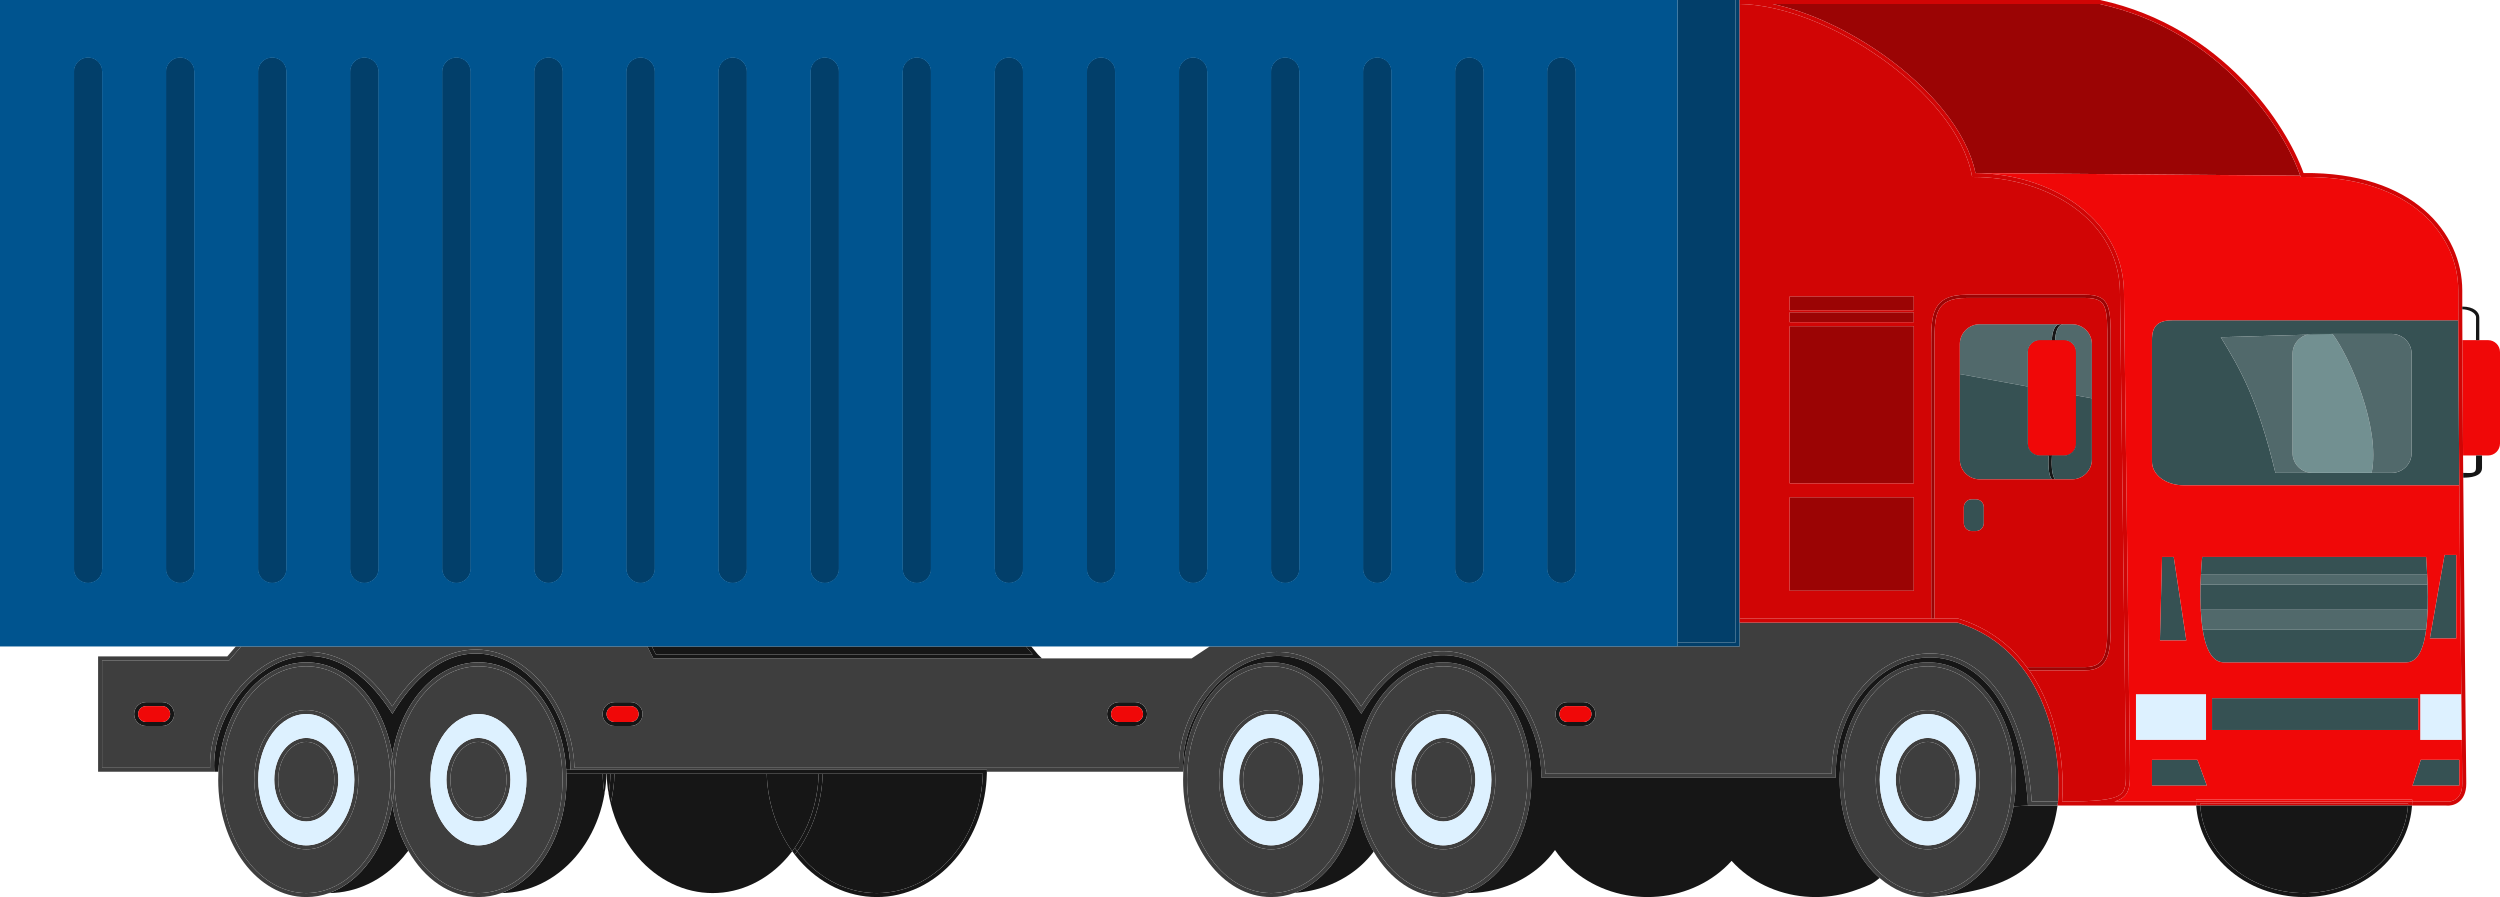 <svg width="510" height="183" viewBox="0 0 510 183" fill="none" xmlns="http://www.w3.org/2000/svg">
<path fill-rule="evenodd" clip-rule="evenodd" d="M33.078 144.047H29.811C28.909 144.047 28.178 144.773 28.178 145.67C28.178 146.566 28.909 147.293 29.811 147.293H33.078C33.981 147.293 34.712 146.566 34.712 145.67C34.712 144.773 33.981 144.047 33.078 144.047ZM29.811 143.235C28.458 143.235 27.361 144.325 27.361 145.67C27.361 147.014 28.458 148.104 29.811 148.104H33.078C34.432 148.104 35.529 147.014 35.529 145.67C35.529 144.325 34.432 143.235 33.078 143.235H29.811Z" fill="#161616"/>
<path fill-rule="evenodd" clip-rule="evenodd" d="M128.638 144.047H125.371C124.469 144.047 123.738 144.773 123.738 145.67C123.738 146.566 124.469 147.293 125.371 147.293H128.638C129.54 147.293 130.272 146.566 130.272 145.67C130.272 144.773 129.54 144.047 128.638 144.047ZM125.371 143.235C124.018 143.235 122.921 144.325 122.921 145.67C122.921 147.014 124.018 148.104 125.371 148.104H128.638C129.991 148.104 131.088 147.014 131.088 145.67C131.088 144.325 129.991 143.235 128.638 143.235H125.371Z" fill="#161616"/>
<path fill-rule="evenodd" clip-rule="evenodd" d="M231.549 144.047H228.282C227.38 144.047 226.648 144.773 226.648 145.67C226.648 146.566 227.38 147.293 228.282 147.293H231.549C232.451 147.293 233.182 146.566 233.182 145.67C233.182 144.773 232.451 144.047 231.549 144.047ZM228.282 143.235C226.929 143.235 225.832 144.325 225.832 145.67C225.832 147.014 226.929 148.104 228.282 148.104H231.549C232.902 148.104 233.999 147.014 233.999 145.67C233.999 144.325 232.902 143.235 231.549 143.235H228.282Z" fill="#161616"/>
<path fill-rule="evenodd" clip-rule="evenodd" d="M323.025 144.047H319.758C318.856 144.047 318.124 144.773 318.124 145.67C318.124 146.566 318.856 147.293 319.758 147.293H323.025C323.927 147.293 324.658 146.566 324.658 145.67C324.658 144.773 323.927 144.047 323.025 144.047ZM319.758 143.235C318.405 143.235 317.308 144.325 317.308 145.67C317.308 147.014 318.405 148.104 319.758 148.104H323.025C324.378 148.104 325.475 147.014 325.475 145.67C325.475 144.325 324.378 143.235 323.025 143.235H319.758Z" fill="#161616"/>
<path fill-rule="evenodd" clip-rule="evenodd" d="M416.134 69.386C414.781 69.386 413.684 70.476 413.684 71.82V78.858V90.486C413.684 91.83 414.781 92.92 416.134 92.92H417.934H418.6H421.035C422.388 92.92 423.485 91.83 423.485 90.486V80.659V71.82C423.485 70.476 422.388 69.386 421.035 69.386H419.265H418.585H416.134Z" fill="#161616"/>
<path fill-rule="evenodd" clip-rule="evenodd" d="M402.25 101.847C401.348 101.847 400.616 102.574 400.616 103.47V106.716C400.616 107.613 401.348 108.339 402.25 108.339H403.066C403.969 108.339 404.7 107.613 404.7 106.716V103.47C404.7 102.574 403.969 101.847 403.066 101.847H402.25Z" fill="#365153"/>
<path fill-rule="evenodd" clip-rule="evenodd" d="M69.334 168.618C71.14 166.201 72.282 162.825 72.282 159.06C72.282 155.295 71.14 151.918 69.334 149.502C67.527 147.085 65.095 145.67 62.481 145.67C59.867 145.67 57.436 147.085 55.629 149.502C53.822 151.918 52.68 155.295 52.68 159.06C52.68 162.825 53.822 166.201 55.629 168.618C57.436 171.035 59.867 172.45 62.481 172.45C65.095 172.45 67.527 171.035 69.334 168.618ZM62.481 173.262C68.345 173.262 73.099 166.903 73.099 159.06C73.099 151.216 68.345 144.858 62.481 144.858C56.617 144.858 51.864 151.216 51.864 159.06C51.864 166.903 56.617 173.262 62.481 173.262Z" fill="#3E3E3E"/>
<path fill-rule="evenodd" clip-rule="evenodd" d="M66.452 164.593C67.517 163.205 68.199 161.251 68.199 159.06C68.199 156.868 67.517 154.915 66.452 153.526C65.388 152.139 63.977 151.35 62.481 151.35C60.986 151.35 59.575 152.139 58.511 153.526C57.446 154.915 56.764 156.868 56.764 159.06C56.764 161.251 57.446 163.205 58.511 164.593C59.575 165.981 60.986 166.769 62.481 166.769C63.977 166.769 65.388 165.981 66.452 164.593ZM62.481 167.581C66.09 167.581 69.015 163.766 69.015 159.06C69.015 154.354 66.09 150.539 62.481 150.539C58.873 150.539 55.947 154.354 55.947 159.06C55.947 163.766 58.873 167.581 62.481 167.581Z" fill="#3E3E3E"/>
<path fill-rule="evenodd" clip-rule="evenodd" d="M266.171 168.618C267.977 166.201 269.119 162.825 269.119 159.06C269.119 155.295 267.977 151.918 266.171 149.502C264.364 147.085 261.932 145.67 259.318 145.67C256.704 145.67 254.273 147.085 252.466 149.502C250.659 151.918 249.517 155.295 249.517 159.06C249.517 162.825 250.659 166.201 252.466 168.618C254.273 171.035 256.704 172.45 259.318 172.45C261.932 172.45 264.364 171.035 266.171 168.618ZM259.318 173.262C265.182 173.262 269.936 166.903 269.936 159.06C269.936 151.216 265.182 144.858 259.318 144.858C253.454 144.858 248.701 151.216 248.701 159.06C248.701 166.903 253.454 173.262 259.318 173.262Z" fill="#3E3E3E"/>
<path fill-rule="evenodd" clip-rule="evenodd" d="M263.289 164.593C264.354 163.205 265.036 161.251 265.036 159.06C265.036 156.868 264.354 154.915 263.289 153.526C262.225 152.139 260.813 151.35 259.318 151.35C257.823 151.35 256.412 152.139 255.348 153.526C254.283 154.915 253.601 156.868 253.601 159.06C253.601 161.251 254.283 163.205 255.348 164.593C256.412 165.981 257.823 166.769 259.318 166.769C260.813 166.769 262.225 165.981 263.289 164.593ZM259.318 167.581C262.927 167.581 265.852 163.766 265.852 159.06C265.852 154.354 262.927 150.539 259.318 150.539C255.71 150.539 252.784 154.354 252.784 159.06C252.784 163.766 255.71 167.581 259.318 167.581Z" fill="#3E3E3E"/>
<path fill-rule="evenodd" clip-rule="evenodd" d="M306.49 175.503C309.626 171.324 311.59 165.513 311.59 159.06C311.59 152.607 309.626 146.796 306.49 142.617C303.353 138.438 299.084 135.931 294.439 135.931C289.793 135.931 285.524 138.438 282.388 142.617C279.251 146.796 277.287 152.607 277.287 159.06C277.287 165.513 279.251 171.324 282.388 175.503C285.524 179.682 289.793 182.188 294.439 182.188C299.084 182.188 303.353 179.682 306.49 175.503ZM294.439 183C296.05 183 297.612 182.717 299.098 182.187C305.608 179.865 310.661 172.793 312.035 163.929C312.279 162.357 312.407 160.728 312.407 159.06C312.407 145.838 304.362 135.12 294.439 135.12C285.828 135.12 278.632 143.189 276.878 153.961C276.611 155.604 276.47 157.31 276.47 159.06C276.47 160.81 276.611 162.515 276.878 164.158C277.455 167.703 278.622 170.955 280.234 173.723C283.521 179.367 288.661 183 294.439 183Z" fill="#3E3E3E"/>
<path fill-rule="evenodd" clip-rule="evenodd" d="M301.291 168.618C303.098 166.201 304.24 162.825 304.24 159.06C304.24 155.295 303.098 151.918 301.291 149.502C299.484 147.085 297.052 145.67 294.439 145.67C291.825 145.67 289.393 147.085 287.586 149.502C285.78 151.918 284.638 155.295 284.638 159.06C284.638 162.825 285.78 166.201 287.586 168.618C289.393 171.035 291.825 172.45 294.439 172.45C297.052 172.45 299.484 171.035 301.291 168.618ZM294.439 173.262C300.303 173.262 305.056 166.903 305.056 159.06C305.056 151.216 300.303 144.858 294.439 144.858C288.575 144.858 283.821 151.216 283.821 159.06C283.821 166.903 288.575 173.262 294.439 173.262Z" fill="#3E3E3E"/>
<path fill-rule="evenodd" clip-rule="evenodd" d="M298.409 164.593C299.474 163.205 300.156 161.251 300.156 159.06C300.156 156.868 299.474 154.915 298.409 153.526C297.345 152.139 295.934 151.35 294.439 151.35C292.943 151.35 291.532 152.139 290.468 153.526C289.403 154.915 288.721 156.868 288.721 159.06C288.721 161.251 289.403 163.205 290.468 164.593C291.532 165.981 292.943 166.769 294.439 166.769C295.934 166.769 297.345 165.981 298.409 164.593ZM294.439 167.581C298.047 167.581 300.973 163.766 300.973 159.06C300.973 154.354 298.047 150.539 294.439 150.539C290.83 150.539 287.905 154.354 287.905 159.06C287.905 163.766 290.83 167.581 294.439 167.581Z" fill="#3E3E3E"/>
<path fill-rule="evenodd" clip-rule="evenodd" d="M405.316 175.503C408.453 171.324 410.417 165.513 410.417 159.06C410.417 152.607 408.453 146.796 405.316 142.617C402.18 138.438 397.911 135.931 393.265 135.931C388.62 135.931 384.351 138.438 381.214 142.617C378.078 146.796 376.114 152.607 376.114 159.06C376.114 165.513 378.078 171.324 381.214 175.503C384.351 179.682 388.62 182.188 393.265 182.188C397.911 182.188 402.18 179.682 405.316 175.503ZM393.265 183C394.029 183 394.781 182.937 395.519 182.814C403.02 181.563 409.084 174.152 410.768 164.502C411.073 162.754 411.234 160.932 411.234 159.06C411.234 145.838 403.189 135.12 393.265 135.12C383.342 135.12 375.297 145.838 375.297 159.06C375.297 160.443 375.385 161.799 375.554 163.118C375.589 163.39 375.627 163.66 375.669 163.929C376.601 169.939 379.224 175.126 382.846 178.566C383.042 178.752 383.24 178.933 383.441 179.108C386.265 181.569 389.64 183 393.265 183Z" fill="#3E3E3E"/>
<path fill-rule="evenodd" clip-rule="evenodd" d="M400.118 168.618C401.924 166.201 403.066 162.825 403.066 159.06C403.066 155.295 401.924 151.918 400.118 149.502C398.311 147.085 395.879 145.67 393.265 145.67C390.651 145.67 388.22 147.085 386.413 149.502C384.606 151.918 383.464 155.295 383.464 159.06C383.464 162.825 384.606 166.201 386.413 168.618C388.22 171.035 390.651 172.45 393.265 172.45C395.879 172.45 398.311 171.035 400.118 168.618ZM393.265 173.262C399.129 173.262 403.883 166.903 403.883 159.06C403.883 151.216 399.129 144.858 393.265 144.858C387.401 144.858 382.648 151.216 382.648 159.06C382.648 166.903 387.401 173.262 393.265 173.262Z" fill="#3E3E3E"/>
<path fill-rule="evenodd" clip-rule="evenodd" d="M397.236 164.593C398.301 163.205 398.983 161.251 398.983 159.06C398.983 156.868 398.301 154.915 397.236 153.526C396.172 152.139 394.761 151.35 393.265 151.35C391.77 151.35 390.359 152.139 389.295 153.526C388.23 154.915 387.548 156.868 387.548 159.06C387.548 161.251 388.23 163.205 389.295 164.593C390.359 165.981 391.77 166.769 393.265 166.769C394.761 166.769 396.172 165.981 397.236 164.593ZM393.265 167.581C396.874 167.581 399.799 163.766 399.799 159.06C399.799 154.354 396.874 150.539 393.265 150.539C389.657 150.539 386.731 154.354 386.731 159.06C386.731 163.766 389.657 167.581 393.265 167.581Z" fill="#3E3E3E"/>
<path fill-rule="evenodd" clip-rule="evenodd" d="M15.11 14.607C15.11 13.039 16.39 11.767 17.968 11.767C19.547 11.767 20.827 13.039 20.827 14.607V116.049C20.827 117.617 19.547 118.889 17.968 118.889C16.39 118.889 15.11 117.617 15.11 116.049V14.607ZM33.895 14.607C33.895 13.039 35.175 11.767 36.754 11.767C38.333 11.767 39.612 13.039 39.612 14.607V116.049C39.612 117.617 38.333 118.889 36.754 118.889C35.175 118.889 33.895 117.617 33.895 116.049V14.607ZM55.539 11.767C53.96 11.767 52.68 13.039 52.68 14.607V116.049C52.68 117.617 53.96 118.889 55.539 118.889C57.118 118.889 58.398 117.617 58.398 116.049V14.607C58.398 13.039 57.118 11.767 55.539 11.767ZM71.466 14.607C71.466 13.039 72.746 11.767 74.324 11.767C75.903 11.767 77.183 13.039 77.183 14.607V116.049C77.183 117.617 75.903 118.889 74.324 118.889C72.746 118.889 71.466 117.617 71.466 116.049V14.607ZM93.11 11.767C91.531 11.767 90.251 13.039 90.251 14.607V116.049C90.251 117.617 91.531 118.889 93.11 118.889C94.688 118.889 95.968 117.617 95.968 116.049V14.607C95.968 13.039 94.688 11.767 93.11 11.767ZM109.036 14.607C109.036 13.039 110.316 11.767 111.895 11.767C113.474 11.767 114.753 13.039 114.753 14.607V116.049C114.753 117.617 113.474 118.889 111.895 118.889C110.316 118.889 109.036 117.617 109.036 116.049V14.607ZM130.68 11.767C129.101 11.767 127.821 13.039 127.821 14.607V116.049C127.821 117.617 129.101 118.889 130.68 118.889C132.259 118.889 133.539 117.617 133.539 116.049V14.607C133.539 13.039 132.259 11.767 130.68 11.767ZM146.607 14.607C146.607 13.039 147.887 11.767 149.465 11.767C151.044 11.767 152.324 13.039 152.324 14.607V116.049C152.324 117.617 151.044 118.889 149.465 118.889C147.887 118.889 146.607 117.617 146.607 116.049V14.607ZM168.251 11.767C166.672 11.767 165.392 13.039 165.392 14.607V116.049C165.392 117.617 166.672 118.889 168.251 118.889C169.829 118.889 171.109 117.617 171.109 116.049V14.607C171.109 13.039 169.829 11.767 168.251 11.767ZM184.177 14.607C184.177 13.039 185.457 11.767 187.036 11.767C188.615 11.767 189.895 13.039 189.895 14.607V116.049C189.895 117.617 188.615 118.889 187.036 118.889C185.457 118.889 184.177 117.617 184.177 116.049V14.607ZM205.821 11.767C204.242 11.767 202.963 13.039 202.963 14.607V116.049C202.963 117.617 204.242 118.889 205.821 118.889C207.4 118.889 208.68 117.617 208.68 116.049V14.607C208.68 13.039 207.4 11.767 205.821 11.767ZM221.748 14.607C221.748 13.039 223.028 11.767 224.606 11.767C226.185 11.767 227.465 13.039 227.465 14.607V116.049C227.465 117.617 226.185 118.889 224.606 118.889C223.028 118.889 221.748 117.617 221.748 116.049V14.607ZM243.392 11.767C241.813 11.767 240.533 13.039 240.533 14.607V116.049C240.533 117.617 241.813 118.889 243.392 118.889C244.97 118.889 246.25 117.617 246.25 116.049V14.607C246.25 13.039 244.97 11.767 243.392 11.767ZM259.318 14.607C259.318 13.039 260.598 11.767 262.177 11.767C263.756 11.767 265.036 13.039 265.036 14.607V116.049C265.036 117.617 263.756 118.889 262.177 118.889C260.598 118.889 259.318 117.617 259.318 116.049V14.607ZM280.962 11.767C279.383 11.767 278.104 13.039 278.104 14.607V116.049C278.104 117.617 279.383 118.889 280.962 118.889C282.541 118.889 283.821 117.617 283.821 116.049V14.607C283.821 13.039 282.541 11.767 280.962 11.767ZM296.889 14.607C296.889 13.039 298.169 11.767 299.747 11.767C301.326 11.767 302.606 13.039 302.606 14.607V116.049C302.606 117.617 301.326 118.889 299.747 118.889C298.169 118.889 296.889 117.617 296.889 116.049V14.607ZM318.533 11.767C316.954 11.767 315.674 13.039 315.674 14.607V116.049C315.674 117.617 316.954 118.889 318.533 118.889C320.112 118.889 321.391 117.617 321.391 116.049V14.607C321.391 13.039 320.112 11.767 318.533 11.767Z" fill="#161616"/>
<path d="M342.219 0H354.061V131.062H342.219V0Z" fill="#023F6A"/>
<path fill-rule="evenodd" clip-rule="evenodd" d="M15.11 14.607C15.11 13.039 16.39 11.767 17.968 11.767C19.547 11.767 20.827 13.039 20.827 14.607V116.049C20.827 117.617 19.547 118.889 17.968 118.889C16.39 118.889 15.11 117.617 15.11 116.049V14.607ZM33.895 14.607C33.895 13.039 35.175 11.767 36.754 11.767C38.333 11.767 39.612 13.039 39.612 14.607V116.049C39.612 117.617 38.333 118.889 36.754 118.889C35.175 118.889 33.895 117.617 33.895 116.049V14.607ZM55.539 11.767C53.96 11.767 52.68 13.039 52.68 14.607V116.049C52.68 117.617 53.96 118.889 55.539 118.889C57.118 118.889 58.398 117.617 58.398 116.049V14.607C58.398 13.039 57.118 11.767 55.539 11.767ZM71.466 14.607C71.466 13.039 72.746 11.767 74.324 11.767C75.903 11.767 77.183 13.039 77.183 14.607V116.049C77.183 117.617 75.903 118.889 74.324 118.889C72.746 118.889 71.466 117.617 71.466 116.049V14.607ZM93.11 11.767C91.531 11.767 90.251 13.039 90.251 14.607V116.049C90.251 117.617 91.531 118.889 93.11 118.889C94.688 118.889 95.968 117.617 95.968 116.049V14.607C95.968 13.039 94.688 11.767 93.11 11.767ZM109.036 14.607C109.036 13.039 110.316 11.767 111.895 11.767C113.474 11.767 114.753 13.039 114.753 14.607V116.049C114.753 117.617 113.474 118.889 111.895 118.889C110.316 118.889 109.036 117.617 109.036 116.049V14.607ZM130.68 11.767C129.101 11.767 127.821 13.039 127.821 14.607V116.049C127.821 117.617 129.101 118.889 130.68 118.889C132.259 118.889 133.539 117.617 133.539 116.049V14.607C133.539 13.039 132.259 11.767 130.68 11.767ZM146.607 14.607C146.607 13.039 147.887 11.767 149.465 11.767C151.044 11.767 152.324 13.039 152.324 14.607V116.049C152.324 117.617 151.044 118.889 149.465 118.889C147.887 118.889 146.607 117.617 146.607 116.049V14.607ZM168.251 11.767C166.672 11.767 165.392 13.039 165.392 14.607V116.049C165.392 117.617 166.672 118.889 168.251 118.889C169.829 118.889 171.109 117.617 171.109 116.049V14.607C171.109 13.039 169.829 11.767 168.251 11.767ZM184.177 14.607C184.177 13.039 185.457 11.767 187.036 11.767C188.615 11.767 189.895 13.039 189.895 14.607V116.049C189.895 117.617 188.615 118.889 187.036 118.889C185.457 118.889 184.177 117.617 184.177 116.049V14.607ZM205.821 11.767C204.242 11.767 202.963 13.039 202.963 14.607V116.049C202.963 117.617 204.242 118.889 205.821 118.889C207.4 118.889 208.68 117.617 208.68 116.049V14.607C208.68 13.039 207.4 11.767 205.821 11.767ZM221.748 14.607C221.748 13.039 223.028 11.767 224.606 11.767C226.185 11.767 227.465 13.039 227.465 14.607V116.049C227.465 117.617 226.185 118.889 224.606 118.889C223.028 118.889 221.748 117.617 221.748 116.049V14.607ZM243.392 11.767C241.813 11.767 240.533 13.039 240.533 14.607V116.049C240.533 117.617 241.813 118.889 243.392 118.889C244.97 118.889 246.25 117.617 246.25 116.049V14.607C246.25 13.039 244.97 11.767 243.392 11.767ZM259.318 14.607C259.318 13.039 260.598 11.767 262.177 11.767C263.756 11.767 265.036 13.039 265.036 14.607V116.049C265.036 117.617 263.756 118.889 262.177 118.889C260.598 118.889 259.318 117.617 259.318 116.049V14.607ZM280.962 11.767C279.383 11.767 278.104 13.039 278.104 14.607V116.049C278.104 117.617 279.383 118.889 280.962 118.889C282.541 118.889 283.821 117.617 283.821 116.049V14.607C283.821 13.039 282.541 11.767 280.962 11.767ZM296.889 14.607C296.889 13.039 298.169 11.767 299.747 11.767C301.326 11.767 302.606 13.039 302.606 14.607V116.049C302.606 117.617 301.326 118.889 299.747 118.889C298.169 118.889 296.889 117.617 296.889 116.049V14.607ZM318.533 11.767C316.954 11.767 315.674 13.039 315.674 14.607V116.049C315.674 117.617 316.954 118.889 318.533 118.889C320.112 118.889 321.391 117.617 321.391 116.049V14.607C321.391 13.039 320.112 11.767 318.533 11.767Z" fill="#00548F"/>
<path d="M29.811 144.047H33.078C33.981 144.047 34.712 144.773 34.712 145.67C34.712 146.566 33.981 147.293 33.078 147.293H29.811C28.909 147.293 28.178 146.566 28.178 145.67C28.178 144.773 28.909 144.047 29.811 144.047Z" fill="#F00808"/>
<path d="M125.371 144.047H128.638C129.54 144.047 130.272 144.773 130.272 145.67C130.272 146.566 129.54 147.293 128.638 147.293H125.371C124.469 147.293 123.738 146.566 123.738 145.67C123.738 144.773 124.469 144.047 125.371 144.047Z" fill="#F00808"/>
<path d="M228.282 144.047H231.549C232.451 144.047 233.182 144.773 233.182 145.67C233.182 146.566 232.451 147.293 231.549 147.293H228.282C227.38 147.293 226.648 146.566 226.648 145.67C226.648 144.773 227.38 144.047 228.282 144.047Z" fill="#F00808"/>
<path d="M319.758 144.047H323.025C323.927 144.047 324.658 144.773 324.658 145.67C324.658 146.566 323.927 147.293 323.025 147.293H319.758C318.856 147.293 318.124 146.566 318.124 145.67C318.124 144.773 318.856 144.047 319.758 144.047Z" fill="#F00808"/>
<path d="M133.791 133.497L132.974 131.874H209.305L210.667 133.497H133.791Z" fill="#161616"/>
<path d="M198.85 166.697C199.857 163.885 200.416 160.885 200.501 157.843H167.831C167.747 160.976 167.172 164.068 166.133 166.969C165.263 169.396 164.082 171.652 162.632 173.662C162.945 174.075 163.269 174.476 163.606 174.865C165.622 177.197 168.01 179.038 170.628 180.292C173.245 181.546 176.045 182.188 178.868 182.188C181.692 182.188 184.492 181.546 187.109 180.292C189.727 179.038 192.114 177.197 194.131 174.865C196.148 172.533 197.753 169.758 198.85 166.697Z" fill="#161616"/>
<path d="M115.57 159.06C115.57 170.122 109.939 179.432 102.287 182.178C102.359 182.18 102.43 182.182 102.502 182.184C105.187 182.125 107.843 181.485 110.335 180.292C112.952 179.038 115.34 177.197 117.356 174.865C119.373 172.533 120.978 169.758 122.075 166.697C122.628 165.155 123.045 163.557 123.324 161.927C123.1 160.582 122.969 159.216 122.932 157.843H115.547C115.563 158.246 115.57 158.652 115.57 159.06Z" fill="#161616"/>
<path d="M80.042 164.158C78.616 172.915 73.594 179.886 67.139 182.188C69.907 182.163 72.648 181.521 75.214 180.292C77.832 179.038 80.219 177.197 82.236 174.865C82.603 174.44 82.957 174.001 83.296 173.548C81.736 170.818 80.606 167.629 80.042 164.158Z" fill="#161616"/>
<path d="M103.776 134.994C100.236 133.193 96.263 132.724 92.253 134.177C88.236 135.633 84.135 139.036 80.389 145.071L80.051 145.617L79.699 145.079C75.753 139.047 71.483 135.775 67.342 134.48C63.207 133.186 59.148 133.847 55.581 135.78C48.42 139.661 43.295 148.645 43.696 157.012L43.716 157.437H44.554C45.18 144.972 52.967 135.12 62.481 135.12C71.092 135.12 78.288 143.189 80.042 153.961C81.795 143.189 88.991 135.12 97.602 135.12C107.013 135.12 114.734 144.759 115.507 157.031H116.387C116.223 147.584 110.88 138.607 103.776 134.994Z" fill="#161616"/>
<path fill-rule="evenodd" clip-rule="evenodd" d="M277.287 159.06C277.287 160.81 277.146 162.515 276.878 164.158C276.611 162.515 276.47 160.81 276.47 159.06C276.47 157.31 276.611 155.604 276.878 153.961C277.146 155.604 277.287 157.31 277.287 159.06Z" fill="#3E3E3E"/>
<path d="M276.47 159.06C276.47 165.513 274.506 171.324 271.369 175.503C268.233 179.682 263.963 182.188 259.318 182.188C254.673 182.188 250.404 179.682 247.267 175.503C244.131 171.324 242.167 165.513 242.167 159.06C242.167 152.607 244.131 146.796 247.267 142.617C250.404 138.438 254.673 135.931 259.318 135.931C263.963 135.931 268.233 138.438 271.369 142.617C274.506 146.796 276.47 152.607 276.47 159.06C276.47 157.31 276.611 155.604 276.878 153.961C275.125 143.189 267.929 135.12 259.318 135.12C249.804 135.12 242.017 144.972 241.39 157.437C241.363 157.973 241.35 158.514 241.35 159.06C241.35 172.282 249.395 183 259.318 183C260.978 183 262.585 182.7 264.11 182.139C270.5 179.789 275.463 172.855 276.878 164.158C276.611 162.515 276.47 160.81 276.47 159.06Z" fill="#3E3E3E"/>
<path d="M265.036 159.06C265.036 161.251 264.354 163.205 263.289 164.593C262.225 165.981 260.813 166.769 259.318 166.769C257.823 166.769 256.412 165.981 255.348 164.593C254.283 163.205 253.601 161.251 253.601 159.06C253.601 156.868 254.283 154.915 255.348 153.526C256.412 152.139 257.823 151.35 259.318 151.35C260.813 151.35 262.225 152.139 263.289 153.526C264.354 154.915 265.036 156.868 265.036 159.06Z" fill="#3E3E3E"/>
<path fill-rule="evenodd" clip-rule="evenodd" d="M271.369 175.503C274.506 171.324 276.47 165.513 276.47 159.06C276.47 152.607 274.506 146.796 271.369 142.617C268.233 138.438 263.963 135.931 259.318 135.931C254.673 135.931 250.404 138.438 247.267 142.617C244.131 146.796 242.167 152.607 242.167 159.06C242.167 165.513 244.131 171.324 247.267 175.503C250.404 179.682 254.673 182.188 259.318 182.188C263.963 182.188 268.233 179.682 271.369 175.503ZM259.318 173.262C265.182 173.262 269.936 166.903 269.936 159.06C269.936 151.216 265.182 144.858 259.318 144.858C253.454 144.858 248.701 151.216 248.701 159.06C248.701 166.903 253.454 173.262 259.318 173.262Z" fill="#3E3E3E"/>
<path fill-rule="evenodd" clip-rule="evenodd" d="M74.532 175.503C77.669 171.324 79.633 165.513 79.633 159.06C79.633 152.607 77.669 146.796 74.532 142.617C71.396 138.438 67.127 135.931 62.481 135.931C57.836 135.931 53.567 138.438 50.431 142.617C47.294 146.796 45.33 152.607 45.33 159.06C45.33 165.513 47.294 171.324 50.431 175.503C53.567 179.682 57.836 182.188 62.481 182.188C67.127 182.188 71.396 179.682 74.532 175.503ZM62.481 173.262C68.345 173.262 73.099 166.903 73.099 159.06C73.099 151.216 68.345 144.858 62.481 144.858C56.617 144.858 51.864 151.216 51.864 159.06C51.864 166.903 56.617 173.262 62.481 173.262Z" fill="#3E3E3E"/>
<path d="M68.199 159.06C68.199 161.251 67.517 163.205 66.452 164.593C65.388 165.981 63.977 166.769 62.481 166.769C60.986 166.769 59.575 165.981 58.511 164.593C57.446 163.205 56.764 161.251 56.764 159.06C56.764 156.868 57.446 154.915 58.511 153.526C59.575 152.139 60.986 151.35 62.481 151.35C63.977 151.35 65.388 152.139 66.452 153.526C67.517 154.915 68.199 156.868 68.199 159.06Z" fill="#3E3E3E"/>
<path fill-rule="evenodd" clip-rule="evenodd" d="M72.282 159.06C72.282 162.825 71.14 166.201 69.334 168.618C67.527 171.035 65.095 172.45 62.481 172.45C59.867 172.45 57.436 171.035 55.629 168.618C53.822 166.201 52.68 162.825 52.68 159.06C52.68 155.295 53.822 151.918 55.629 149.502C57.436 147.085 59.867 145.67 62.481 145.67C65.095 145.67 67.527 147.085 69.334 149.502C71.14 151.918 72.282 155.295 72.282 159.06ZM62.481 167.581C66.09 167.581 69.015 163.766 69.015 159.06C69.015 154.354 66.09 150.539 62.481 150.539C58.873 150.539 55.947 154.354 55.947 159.06C55.947 163.766 58.873 167.581 62.481 167.581Z" fill="#DDF1FF"/>
<path fill-rule="evenodd" clip-rule="evenodd" d="M79.633 159.06C79.633 165.513 77.669 171.324 74.532 175.503C71.396 179.682 67.127 182.188 62.481 182.188C57.836 182.188 53.567 179.682 50.431 175.503C47.294 171.324 45.33 165.513 45.33 159.06C45.33 152.607 47.294 146.796 50.431 142.617C53.567 138.438 57.836 135.931 62.481 135.931C67.127 135.931 71.396 138.438 74.532 142.617C77.669 146.796 79.633 152.607 79.633 159.06ZM80.042 153.961C78.288 143.189 71.092 135.12 62.481 135.12C52.967 135.12 45.18 144.972 44.554 157.437C44.527 157.973 44.513 158.514 44.513 159.06C44.513 172.282 52.558 183 62.481 183C64.092 183 65.654 182.718 67.139 182.188C73.594 179.886 78.616 172.915 80.042 164.158C80.606 167.629 81.736 170.818 83.296 173.548C86.578 179.292 91.765 183 97.602 183C99.222 183 100.793 182.714 102.287 182.178C109.939 179.432 115.57 170.122 115.57 159.06C115.57 158.652 115.563 158.246 115.547 157.843C115.537 157.571 115.524 157.3 115.507 157.031C114.734 144.759 107.013 135.12 97.602 135.12C88.991 135.12 81.795 143.189 80.042 153.961ZM80.45 159.06C80.45 157.31 80.309 155.604 80.042 153.961C79.774 155.604 79.633 157.31 79.633 159.06C79.633 160.81 79.774 162.515 80.042 164.158C80.309 162.515 80.45 160.81 80.45 159.06ZM80.45 159.06C80.45 165.513 82.414 171.324 85.551 175.503C88.687 179.682 92.957 182.188 97.602 182.188C102.247 182.188 106.516 179.682 109.653 175.503C112.789 171.324 114.753 165.513 114.753 159.06C114.753 152.607 112.789 146.796 109.653 142.617C106.516 138.438 102.247 135.931 97.602 135.931C92.957 135.931 88.687 138.438 85.551 142.617C82.414 146.796 80.45 152.607 80.45 159.06Z" fill="#3E3E3E"/>
<path d="M79.633 159.06C79.633 160.81 79.774 162.515 80.042 164.158C80.309 162.515 80.45 160.81 80.45 159.06C80.45 157.31 80.309 155.604 80.042 153.961C79.774 155.604 79.633 157.31 79.633 159.06Z" fill="#3E3E3E"/>
<path fill-rule="evenodd" clip-rule="evenodd" d="M109.653 175.503C112.789 171.324 114.753 165.513 114.753 159.06C114.753 152.607 112.789 146.796 109.653 142.617C106.516 138.438 102.247 135.931 97.602 135.931C92.957 135.931 88.687 138.438 85.551 142.617C82.414 146.796 80.45 152.607 80.45 159.06C80.45 165.513 82.414 171.324 85.551 175.503C88.687 179.682 92.957 182.188 97.602 182.188C102.247 182.188 106.516 179.682 109.653 175.503ZM104.454 168.618C106.261 166.201 107.403 162.825 107.403 159.06C107.403 155.295 106.261 151.918 104.454 149.502C102.647 147.085 100.216 145.67 97.602 145.67C94.988 145.67 92.556 147.085 90.749 149.502C88.943 151.918 87.801 155.295 87.801 159.06C87.801 162.825 88.943 166.201 90.749 168.618C92.556 171.035 94.988 172.45 97.602 172.45C100.216 172.45 102.647 171.035 104.454 168.618Z" fill="#3E3E3E"/>
<path fill-rule="evenodd" clip-rule="evenodd" d="M104.136 159.06C104.136 163.766 101.21 167.581 97.602 167.581C93.993 167.581 91.068 163.766 91.068 159.06C91.068 154.354 93.993 150.539 97.602 150.539C101.21 150.539 104.136 154.354 104.136 159.06ZM101.572 164.593C102.637 163.205 103.319 161.251 103.319 159.06C103.319 156.868 102.637 154.915 101.572 153.526C100.508 152.139 99.097 151.35 97.602 151.35C96.107 151.35 94.695 152.139 93.631 153.526C92.567 154.915 91.884 156.868 91.884 159.06C91.884 161.251 92.567 163.205 93.631 164.593C94.695 165.981 96.107 166.769 97.602 166.769C99.097 166.769 100.508 165.981 101.572 164.593Z" fill="#3E3E3E"/>
<path d="M103.319 159.06C103.319 161.251 102.637 163.205 101.572 164.593C100.508 165.981 99.097 166.769 97.602 166.769C96.107 166.769 94.695 165.981 93.631 164.593C92.567 163.205 91.884 161.251 91.884 159.06C91.884 156.868 92.567 154.915 93.631 153.526C94.695 152.139 96.107 151.35 97.602 151.35C99.097 151.35 100.508 152.139 101.572 153.526C102.637 154.915 103.319 156.868 103.319 159.06Z" fill="#3E3E3E"/>
<path fill-rule="evenodd" clip-rule="evenodd" d="M107.403 159.06C107.403 162.825 106.261 166.201 104.454 168.618C102.647 171.035 100.216 172.45 97.602 172.45C94.988 172.45 92.556 171.035 90.749 168.618C88.943 166.201 87.801 162.825 87.801 159.06C87.801 155.295 88.943 151.918 90.749 149.502C92.556 147.085 94.988 145.67 97.602 145.67C100.216 145.67 102.647 147.085 104.454 149.502C106.261 151.918 107.403 155.295 107.403 159.06ZM97.602 167.581C101.21 167.581 104.136 163.766 104.136 159.06C104.136 154.354 101.21 150.539 97.602 150.539C93.993 150.539 91.068 154.354 91.068 159.06C91.068 163.766 93.993 167.581 97.602 167.581Z" fill="#DDF1FF"/>
<path fill-rule="evenodd" clip-rule="evenodd" d="M269.119 159.06C269.119 162.825 267.977 166.201 266.171 168.618C264.364 171.035 261.932 172.45 259.318 172.45C256.704 172.45 254.273 171.035 252.466 168.618C250.659 166.201 249.517 162.825 249.517 159.06C249.517 155.295 250.659 151.918 252.466 149.502C254.273 147.085 256.704 145.67 259.318 145.67C261.932 145.67 264.364 147.085 266.171 149.502C267.977 151.918 269.119 155.295 269.119 159.06ZM259.318 167.581C262.927 167.581 265.852 163.766 265.852 159.06C265.852 154.354 262.927 150.539 259.318 150.539C255.71 150.539 252.784 154.354 252.784 159.06C252.784 163.766 255.71 167.581 259.318 167.581Z" fill="#DDF1FF"/>
<path fill-rule="evenodd" clip-rule="evenodd" d="M306.49 175.503C309.626 171.324 311.59 165.513 311.59 159.06C311.59 152.607 309.626 146.796 306.49 142.617C303.353 138.438 299.084 135.931 294.439 135.931C289.793 135.931 285.524 138.438 282.388 142.617C279.251 146.796 277.287 152.607 277.287 159.06C277.287 165.513 279.251 171.324 282.388 175.503C285.524 179.682 289.793 182.188 294.439 182.188C299.084 182.188 303.353 179.682 306.49 175.503ZM294.439 173.262C300.303 173.262 305.056 166.903 305.056 159.06C305.056 151.216 300.303 144.858 294.439 144.858C288.575 144.858 283.821 151.216 283.821 159.06C283.821 166.903 288.575 173.262 294.439 173.262Z" fill="#3E3E3E"/>
<path fill-rule="evenodd" clip-rule="evenodd" d="M304.24 159.06C304.24 162.825 303.098 166.201 301.291 168.618C299.484 171.035 297.052 172.45 294.439 172.45C291.825 172.45 289.393 171.035 287.586 168.618C285.78 166.201 284.638 162.825 284.638 159.06C284.638 155.295 285.78 151.918 287.586 149.502C289.393 147.085 291.825 145.67 294.439 145.67C297.052 145.67 299.484 147.085 301.291 149.502C303.098 151.918 304.24 155.295 304.24 159.06ZM294.439 167.581C298.047 167.581 300.973 163.766 300.973 159.06C300.973 154.354 298.047 150.539 294.439 150.539C290.83 150.539 287.905 154.354 287.905 159.06C287.905 163.766 290.83 167.581 294.439 167.581Z" fill="#DDF1FF"/>
<path d="M300.156 159.06C300.156 161.251 299.474 163.205 298.409 164.593C297.345 165.981 295.934 166.769 294.439 166.769C292.943 166.769 291.532 165.981 290.468 164.593C289.403 163.205 288.721 161.251 288.721 159.06C288.721 156.868 289.403 154.915 290.468 153.526C291.532 152.139 292.943 151.35 294.439 151.35C295.934 151.35 297.345 152.139 298.409 153.526C299.474 154.915 300.156 156.868 300.156 159.06Z" fill="#3E3E3E"/>
<path fill-rule="evenodd" clip-rule="evenodd" d="M410.417 159.06C410.417 165.513 408.453 171.324 405.316 175.503C402.18 179.682 397.911 182.188 393.265 182.188C388.62 182.188 384.351 179.682 381.214 175.503C378.078 171.324 376.114 165.513 376.114 159.06C376.114 152.607 378.078 146.796 381.214 142.617C384.351 138.438 388.62 135.931 393.265 135.931C397.911 135.931 402.18 138.438 405.316 142.617C408.453 146.796 410.417 152.607 410.417 159.06ZM393.265 173.262C399.129 173.262 403.883 166.903 403.883 159.06C403.883 151.216 399.129 144.858 393.265 144.858C387.401 144.858 382.648 151.216 382.648 159.06C382.648 166.903 387.401 173.262 393.265 173.262Z" fill="#3E3E3E"/>
<path fill-rule="evenodd" clip-rule="evenodd" d="M403.066 159.06C403.066 162.825 401.924 166.201 400.118 168.618C398.311 171.035 395.879 172.45 393.265 172.45C390.651 172.45 388.22 171.035 386.413 168.618C384.606 166.201 383.464 162.825 383.464 159.06C383.464 155.295 384.606 151.918 386.413 149.502C388.22 147.085 390.651 145.67 393.265 145.67C395.879 145.67 398.311 147.085 400.118 149.502C401.924 151.918 403.066 155.295 403.066 159.06ZM393.265 167.581C396.874 167.581 399.799 163.766 399.799 159.06C399.799 154.354 396.874 150.539 393.265 150.539C389.657 150.539 386.731 154.354 386.731 159.06C386.731 163.766 389.657 167.581 393.265 167.581Z" fill="#DDF1FF"/>
<path d="M398.983 159.06C398.983 161.251 398.301 163.205 397.236 164.593C396.172 165.981 394.761 166.769 393.265 166.769C391.77 166.769 390.359 165.981 389.295 164.593C388.23 163.205 387.548 161.251 387.548 159.06C387.548 156.868 388.23 154.915 389.295 153.526C390.359 152.139 391.77 151.35 393.265 151.35C394.761 151.35 396.172 152.139 397.236 153.526C398.301 154.915 398.983 156.868 398.983 159.06Z" fill="#3E3E3E"/>
<path fill-rule="evenodd" clip-rule="evenodd" d="M20.827 156.625V134.714H46.743L49.193 131.874H132.061L133.286 134.308H212.547H243.107L246.782 131.874H341.402H342.219H354.878V127.004H399.329C408.617 129.89 413.969 136.663 416.888 143.953C419.744 151.085 420.258 158.684 419.845 163.523H414.474C413.695 152.637 410.831 144.994 406.918 140.113C402.953 135.166 397.919 133.069 392.958 133.325C383.144 133.831 373.838 143.501 373.666 157.842H315.256C314.947 148.275 309.417 138.904 302.016 134.885C298.251 132.841 293.991 132.178 289.701 133.601C285.544 134.98 281.41 138.301 277.686 144.108C273.764 138.299 269.486 135.033 265.241 133.706C260.864 132.336 256.577 133.045 252.844 135.068C245.527 139.033 240.291 148.074 240.518 156.625H117.194C116.888 147.068 111.459 137.991 104.148 134.272C100.429 132.38 96.22 131.876 91.973 133.415C87.859 134.906 83.753 138.299 80.032 144.108C76.111 138.299 71.832 135.033 67.588 133.706C63.211 132.336 58.923 133.045 55.19 135.068C47.874 139.033 42.637 148.074 42.864 156.625H20.827ZM29.811 143.235C28.458 143.235 27.361 144.325 27.361 145.67C27.361 147.014 28.458 148.104 29.811 148.104H33.078C34.432 148.104 35.529 147.014 35.529 145.67C35.529 144.325 34.432 143.235 33.078 143.235H29.811ZM125.371 143.235C124.018 143.235 122.921 144.325 122.921 145.67C122.921 147.014 124.018 148.104 125.371 148.104H128.638C129.991 148.104 131.088 147.014 131.088 145.67C131.088 144.325 129.991 143.235 128.638 143.235H125.371ZM228.282 143.235C226.929 143.235 225.832 144.325 225.832 145.67C225.832 147.014 226.929 148.104 228.282 148.104H231.549C232.902 148.104 233.999 147.014 233.999 145.67C233.999 144.325 232.902 143.235 231.549 143.235H228.282ZM319.758 143.235C318.405 143.235 317.308 144.325 317.308 145.67C317.308 147.014 318.405 148.104 319.758 148.104H323.025C324.378 148.104 325.475 147.014 325.475 145.67C325.475 144.325 324.378 143.235 323.025 143.235H319.758Z" fill="#3E3E3E"/>
<path d="M419.739 164.335H413.71L410.768 164.502C409.084 174.152 403.02 181.563 395.519 182.814C412.35 181.185 418.216 175.044 419.739 164.335Z" fill="#161616"/>
<path fill-rule="evenodd" clip-rule="evenodd" d="M416.134 69.386C414.781 69.386 413.684 70.476 413.684 71.82V78.858V90.486C413.684 91.83 414.781 92.92 416.134 92.92H417.934H418.6H421.035C422.388 92.92 423.485 91.83 423.485 90.486V80.659V71.82C423.485 70.476 422.388 69.386 421.035 69.386H419.265H418.585H416.134Z" fill="#F00808"/>
<path fill-rule="evenodd" clip-rule="evenodd" d="M17.968 11.767C16.39 11.767 15.11 13.039 15.11 14.607V116.049C15.11 117.617 16.39 118.889 17.968 118.889C19.547 118.889 20.827 117.617 20.827 116.049V14.607C20.827 13.039 19.547 11.767 17.968 11.767ZM36.754 11.767C35.175 11.767 33.895 13.039 33.895 14.607V116.049C33.895 117.617 35.175 118.889 36.754 118.889C38.333 118.889 39.612 117.617 39.612 116.049V14.607C39.612 13.039 38.333 11.767 36.754 11.767ZM52.68 14.607C52.68 13.039 53.96 11.767 55.539 11.767C57.118 11.767 58.398 13.039 58.398 14.607V116.049C58.398 117.617 57.118 118.889 55.539 118.889C53.96 118.889 52.68 117.617 52.68 116.049V14.607ZM74.324 11.767C72.746 11.767 71.466 13.039 71.466 14.607V116.049C71.466 117.617 72.746 118.889 74.324 118.889C75.903 118.889 77.183 117.617 77.183 116.049V14.607C77.183 13.039 75.903 11.767 74.324 11.767ZM90.251 14.607C90.251 13.039 91.531 11.767 93.11 11.767C94.688 11.767 95.968 13.039 95.968 14.607V116.049C95.968 117.617 94.688 118.889 93.11 118.889C91.531 118.889 90.251 117.617 90.251 116.049V14.607ZM111.895 11.767C110.316 11.767 109.036 13.039 109.036 14.607V116.049C109.036 117.617 110.316 118.889 111.895 118.889C113.474 118.889 114.753 117.617 114.753 116.049V14.607C114.753 13.039 113.474 11.767 111.895 11.767ZM127.821 14.607C127.821 13.039 129.101 11.767 130.68 11.767C132.259 11.767 133.539 13.039 133.539 14.607V116.049C133.539 117.617 132.259 118.889 130.68 118.889C129.101 118.889 127.821 117.617 127.821 116.049V14.607ZM149.465 11.767C147.887 11.767 146.607 13.039 146.607 14.607V116.049C146.607 117.617 147.887 118.889 149.465 118.889C151.044 118.889 152.324 117.617 152.324 116.049V14.607C152.324 13.039 151.044 11.767 149.465 11.767ZM165.392 14.607C165.392 13.039 166.672 11.767 168.251 11.767C169.829 11.767 171.109 13.039 171.109 14.607V116.049C171.109 117.617 169.829 118.889 168.251 118.889C166.672 118.889 165.392 117.617 165.392 116.049V14.607ZM187.036 11.767C185.457 11.767 184.177 13.039 184.177 14.607V116.049C184.177 117.617 185.457 118.889 187.036 118.889C188.615 118.889 189.895 117.617 189.895 116.049V14.607C189.895 13.039 188.615 11.767 187.036 11.767ZM202.963 14.607C202.963 13.039 204.242 11.767 205.821 11.767C207.4 11.767 208.68 13.039 208.68 14.607V116.049C208.68 117.617 207.4 118.889 205.821 118.889C204.242 118.889 202.963 117.617 202.963 116.049V14.607ZM224.606 11.767C223.028 11.767 221.748 13.039 221.748 14.607V116.049C221.748 117.617 223.028 118.889 224.606 118.889C226.185 118.889 227.465 117.617 227.465 116.049V14.607C227.465 13.039 226.185 11.767 224.606 11.767ZM240.533 14.607C240.533 13.039 241.813 11.767 243.392 11.767C244.97 11.767 246.25 13.039 246.25 14.607V116.049C246.25 117.617 244.97 118.889 243.392 118.889C241.813 118.889 240.533 117.617 240.533 116.049V14.607ZM262.177 11.767C260.598 11.767 259.318 13.039 259.318 14.607V116.049C259.318 117.617 260.598 118.889 262.177 118.889C263.756 118.889 265.036 117.617 265.036 116.049V14.607C265.036 13.039 263.756 11.767 262.177 11.767ZM278.104 14.607C278.104 13.039 279.383 11.767 280.962 11.767C282.541 11.767 283.821 13.039 283.821 14.607V116.049C283.821 117.617 282.541 118.889 280.962 118.889C279.383 118.889 278.104 117.617 278.104 116.049V14.607ZM299.747 11.767C298.169 11.767 296.889 13.039 296.889 14.607V116.049C296.889 117.617 298.169 118.889 299.747 118.889C301.326 118.889 302.606 117.617 302.606 116.049V14.607C302.606 13.039 301.326 11.767 299.747 11.767ZM315.674 14.607C315.674 13.039 316.954 11.767 318.533 11.767C320.112 11.767 321.391 13.039 321.391 14.607V116.049C321.391 117.617 320.112 118.889 318.533 118.889C316.954 118.889 315.674 117.617 315.674 116.049V14.607Z" fill="#023F6A"/>
<path d="M413.685 163.956L413.71 164.335H419.739L419.837 163.589L419.845 163.523H414.474C413.695 152.637 410.831 144.994 406.918 140.113C402.953 135.166 397.919 133.069 392.958 133.325C383.144 133.831 373.838 143.501 373.666 157.842H315.256C314.947 148.275 309.417 138.904 302.016 134.885C298.251 132.841 293.991 132.178 289.701 133.601C285.544 134.98 281.41 138.301 277.686 144.108C273.764 138.299 269.486 135.033 265.241 133.706C260.864 132.336 256.577 133.045 252.844 135.068C245.527 139.033 240.291 148.074 240.518 156.625H117.194C116.888 147.068 111.459 137.991 104.148 134.272C100.429 132.38 96.22 131.876 91.973 133.415C87.859 134.906 83.753 138.299 80.032 144.108C76.111 138.299 71.832 135.033 67.588 133.706C63.211 132.336 58.923 133.045 55.19 135.068C47.874 139.033 42.637 148.074 42.864 156.625H20.827V134.714H46.743L49.193 131.874H48.117L46.367 133.902H20.01V157.437H43.716L43.696 157.012C43.295 148.645 48.42 139.661 55.581 135.78C59.148 133.847 63.207 133.186 67.342 134.48C71.483 135.775 75.753 139.047 79.699 145.079L80.051 145.617L80.389 145.071C84.135 139.036 88.236 135.633 92.253 134.177C96.263 132.724 100.236 133.193 103.776 134.994C110.88 138.607 116.223 147.584 116.387 157.031H122.921H124.554H125.371H156.408H167.842H201.329C201.329 157.144 201.328 157.257 201.327 157.37L201.326 157.437H241.37L241.349 157.012C240.948 148.645 246.074 139.661 253.235 135.78C256.802 133.847 260.86 133.186 264.996 134.48C269.136 135.775 273.406 139.047 277.353 145.079L277.704 145.616L278.043 145.071C281.787 139.038 285.91 135.714 289.96 134.371C294.003 133.03 298.028 133.645 301.624 135.597C308.842 139.516 314.288 148.808 314.449 158.255L314.456 158.654H374.48V158.248C374.48 144.003 383.632 134.618 393.001 134.135C397.678 133.894 402.465 135.86 406.279 140.618C410.101 145.386 412.953 152.97 413.685 163.956Z" fill="#3E3E3E"/>
<path d="M167.831 157.843H167.014C166.93 160.885 166.37 163.885 165.363 166.697C164.55 168.966 163.457 171.078 162.125 172.969C162.29 173.204 162.459 173.435 162.632 173.662C164.082 171.652 165.263 169.396 166.133 166.969C167.172 164.068 167.747 160.976 167.831 157.843Z" fill="#161616"/>
<path d="M156.419 157.843C156.503 160.976 157.078 164.068 158.117 166.969C158.987 169.396 160.168 171.652 161.618 173.662C161.791 173.435 161.96 173.204 162.125 172.969C163.457 171.078 164.55 168.966 165.363 166.697C166.37 163.885 166.93 160.885 167.014 157.843H157.236H156.419Z" fill="#161616"/>
<path d="M200.501 157.843C200.416 160.885 199.857 163.885 198.85 166.697C197.753 169.758 196.148 172.533 194.131 174.865C192.114 177.197 189.727 179.038 187.109 180.292C184.492 181.546 181.692 182.188 178.868 182.188C176.045 182.188 173.245 181.546 170.628 180.292C168.01 179.038 165.622 177.197 163.606 174.865C163.269 174.476 162.945 174.075 162.632 173.662C162.466 173.892 162.297 174.118 162.125 174.341C162.403 174.701 162.69 175.052 162.986 175.394C165.072 177.805 167.548 179.718 170.273 181.023C172.998 182.328 175.919 183 178.868 183C181.818 183 184.739 182.328 187.464 181.023C190.189 179.718 192.665 177.805 194.75 175.394C196.836 172.982 198.491 170.12 199.619 166.969C200.658 164.068 201.233 160.976 201.318 157.843C201.32 157.76 201.322 157.678 201.324 157.596L201.325 157.526L201.326 157.437L201.327 157.37C201.328 157.257 201.329 157.144 201.329 157.031H167.842H156.408H125.371H124.554H122.921H116.387H115.507C115.524 157.3 115.537 157.571 115.547 157.843H122.932H123.726H123.749H124.543H125.36H156.419H157.236H167.014H167.831H200.501Z" fill="#161616"/>
<path d="M125.36 157.843H124.543C124.506 159.216 124.375 160.581 124.152 161.926C124.266 162.597 124.405 163.263 124.566 163.922C125.037 161.942 125.305 159.901 125.36 157.843Z" fill="#161616"/>
<path d="M124.543 157.843H123.749C123.787 159.206 123.92 160.56 124.146 161.893C124.372 160.56 124.505 159.206 124.543 157.843Z" fill="#161616"/>
<path d="M124.152 161.926C124.375 160.581 124.506 159.216 124.543 157.843C124.505 159.206 124.372 160.56 124.146 161.893L124.152 161.926Z" fill="#9B0404"/>
<path d="M122.932 157.843C122.969 159.216 123.1 160.582 123.324 161.927C123.553 160.583 123.688 159.217 123.726 157.843H122.932Z" fill="#161616"/>
<path d="M162.632 173.662C162.459 173.435 162.29 173.204 162.125 172.969C161.96 173.204 161.791 173.435 161.618 173.662C161.784 173.892 161.953 174.118 162.125 174.341C162.297 174.118 162.466 173.892 162.632 173.662Z" fill="#161616"/>
<path fill-rule="evenodd" clip-rule="evenodd" d="M419.739 164.335C419.747 164.276 419.756 164.217 419.764 164.158C419.771 164.109 419.777 164.059 419.784 164.009C419.787 163.983 419.791 163.957 419.794 163.931L419.798 163.905L419.801 163.88C419.808 163.828 419.814 163.776 419.821 163.723L419.831 163.645C419.833 163.626 419.835 163.608 419.837 163.589C419.84 163.567 419.843 163.545 419.845 163.523L419.837 163.589L419.739 164.335ZM132.061 131.874L133.286 134.308H212.547L211.73 133.497L210.368 131.874H209.305L210.667 133.497H133.791L132.974 131.874H132.061Z" fill="#161616"/>
<path d="M270.737 180.727C273.319 179.762 275.661 178.351 277.63 176.576C278.601 175.7 279.473 174.744 280.234 173.723C278.622 170.955 277.455 167.703 276.878 164.158C275.463 172.855 270.5 179.789 264.11 182.139C266.387 181.992 268.625 181.516 270.737 180.727Z" fill="#161616"/>
<path d="M491.256 163.929H448.824C448.827 163.995 448.83 164.06 448.834 164.126C448.838 164.196 448.843 164.265 448.848 164.335H491.232C491.242 164.2 491.25 164.064 491.256 163.929Z" fill="#D10505"/>
<path d="M448.824 163.929H491.256C491.25 164.064 491.242 164.2 491.232 164.335H492.051C492.053 164.302 492.055 164.268 492.057 164.235C492.064 164.133 492.069 164.031 492.074 163.929C492.08 163.794 492.085 163.659 492.088 163.523H447.992C447.995 163.659 448 163.794 448.006 163.929C448.012 164.064 448.02 164.2 448.029 164.335H448.848C448.843 164.265 448.838 164.196 448.834 164.126C448.83 164.06 448.827 163.995 448.824 163.929Z" fill="#D10505"/>
<path d="M492.092 163.118H447.988C447.988 163.253 447.989 163.388 447.992 163.523H492.088C492.091 163.388 492.092 163.253 492.092 163.118Z" fill="#F00808"/>
<path fill-rule="evenodd" clip-rule="evenodd" d="M132.061 131.874H49.193H48.117H0V0H342.219V131.062V131.874H341.402H246.782H245.31H210.368H209.305H132.974H132.061ZM17.968 11.767C16.39 11.767 15.11 13.039 15.11 14.607V116.049C15.11 117.617 16.39 118.889 17.968 118.889C19.547 118.889 20.827 117.617 20.827 116.049V14.607C20.827 13.039 19.547 11.767 17.968 11.767ZM36.754 11.767C35.175 11.767 33.895 13.039 33.895 14.607V116.049C33.895 117.617 35.175 118.889 36.754 118.889C38.333 118.889 39.612 117.617 39.612 116.049V14.607C39.612 13.039 38.333 11.767 36.754 11.767ZM52.68 14.607C52.68 13.039 53.96 11.767 55.539 11.767C57.118 11.767 58.398 13.039 58.398 14.607V116.049C58.398 117.617 57.118 118.889 55.539 118.889C53.96 118.889 52.68 117.617 52.68 116.049V14.607ZM74.324 11.767C72.746 11.767 71.466 13.039 71.466 14.607V116.049C71.466 117.617 72.746 118.889 74.324 118.889C75.903 118.889 77.183 117.617 77.183 116.049V14.607C77.183 13.039 75.903 11.767 74.324 11.767ZM90.251 14.607C90.251 13.039 91.531 11.767 93.11 11.767C94.688 11.767 95.968 13.039 95.968 14.607V116.049C95.968 117.617 94.688 118.889 93.11 118.889C91.531 118.889 90.251 117.617 90.251 116.049V14.607ZM111.895 11.767C110.316 11.767 109.036 13.039 109.036 14.607V116.049C109.036 117.617 110.316 118.889 111.895 118.889C113.474 118.889 114.753 117.617 114.753 116.049V14.607C114.753 13.039 113.474 11.767 111.895 11.767ZM127.821 14.607C127.821 13.039 129.101 11.767 130.68 11.767C132.259 11.767 133.539 13.039 133.539 14.607V116.049C133.539 117.617 132.259 118.889 130.68 118.889C129.101 118.889 127.821 117.617 127.821 116.049V14.607ZM149.465 11.767C147.887 11.767 146.607 13.039 146.607 14.607V116.049C146.607 117.617 147.887 118.889 149.465 118.889C151.044 118.889 152.324 117.617 152.324 116.049V14.607C152.324 13.039 151.044 11.767 149.465 11.767ZM165.392 14.607C165.392 13.039 166.672 11.767 168.251 11.767C169.829 11.767 171.109 13.039 171.109 14.607V116.049C171.109 117.617 169.829 118.889 168.251 118.889C166.672 118.889 165.392 117.617 165.392 116.049V14.607ZM187.036 11.767C185.457 11.767 184.177 13.039 184.177 14.607V116.049C184.177 117.617 185.457 118.889 187.036 118.889C188.615 118.889 189.895 117.617 189.895 116.049V14.607C189.895 13.039 188.615 11.767 187.036 11.767ZM202.963 14.607C202.963 13.039 204.242 11.767 205.821 11.767C207.4 11.767 208.68 13.039 208.68 14.607V116.049C208.68 117.617 207.4 118.889 205.821 118.889C204.242 118.889 202.963 117.617 202.963 116.049V14.607ZM224.606 11.767C223.028 11.767 221.748 13.039 221.748 14.607V116.049C221.748 117.617 223.028 118.889 224.606 118.889C226.185 118.889 227.465 117.617 227.465 116.049V14.607C227.465 13.039 226.185 11.767 224.606 11.767ZM240.533 14.607C240.533 13.039 241.813 11.767 243.392 11.767C244.97 11.767 246.25 13.039 246.25 14.607V116.049C246.25 117.617 244.97 118.889 243.392 118.889C241.813 118.889 240.533 117.617 240.533 116.049V14.607ZM262.177 11.767C260.598 11.767 259.318 13.039 259.318 14.607V116.049C259.318 117.617 260.598 118.889 262.177 118.889C263.756 118.889 265.036 117.617 265.036 116.049V14.607C265.036 13.039 263.756 11.767 262.177 11.767ZM278.104 14.607C278.104 13.039 279.383 11.767 280.962 11.767C282.541 11.767 283.821 13.039 283.821 14.607V116.049C283.821 117.617 282.541 118.889 280.962 118.889C279.383 118.889 278.104 117.617 278.104 116.049V14.607ZM299.747 11.767C298.169 11.767 296.889 13.039 296.889 14.607V116.049C296.889 117.617 298.169 118.889 299.747 118.889C301.326 118.889 302.606 117.617 302.606 116.049V14.607C302.606 13.039 301.326 11.767 299.747 11.767ZM315.674 14.607C315.674 13.039 316.954 11.767 318.533 11.767C320.112 11.767 321.391 13.039 321.391 14.607V116.049C321.391 117.617 320.112 118.889 318.533 118.889C316.954 118.889 315.674 117.617 315.674 116.049V14.607Z" fill="#00548F"/>
<path d="M354.878 126.193V0.815V0H354.061V131.062H342.219V131.874H354.878V127.004V126.193Z" fill="#023F6A"/>
<path fill-rule="evenodd" clip-rule="evenodd" d="M413.684 78.858V90.486C413.684 91.83 414.781 92.92 416.134 92.92H417.934H418.6H421.035C422.388 92.92 423.485 91.83 423.485 90.486V80.659V71.82C423.485 70.476 422.388 69.386 421.035 69.386H419.265H418.585H416.134C414.781 69.386 413.684 70.476 413.684 71.82V78.858Z" fill="#F00808"/>
<path d="M417.934 92.92C417.823 94.217 417.801 97.007 418.6 97.789H419.265C418.467 97.007 418.489 94.217 418.6 92.92H417.934Z" fill="#161616"/>
<path d="M420.264 66.14C418.933 66.14 418.59 68.304 418.585 69.386H419.265C419.265 68.329 419.598 66.2 420.929 66.14H420.264Z" fill="#161616"/>
<path d="M403.883 66.14C401.628 66.14 399.799 67.956 399.799 70.197V76.305L413.684 78.858V71.82C413.684 70.476 414.781 69.386 416.134 69.386H418.585C418.59 68.304 418.933 66.14 420.264 66.14H403.883Z" fill="#51696B"/>
<path d="M426.752 70.197C426.752 67.956 424.924 66.14 422.668 66.14H420.929C419.598 66.2 419.265 68.329 419.265 69.386H421.035C422.388 69.386 423.485 70.476 423.485 71.82V80.659L426.752 81.26V70.197Z" fill="#51696B"/>
<path d="M399.799 93.732C399.799 95.973 401.628 97.789 403.883 97.789H418.6C417.801 97.007 417.823 94.217 417.934 92.92H416.134C414.781 92.92 413.684 91.83 413.684 90.486V78.858L399.799 76.305V93.732Z" fill="#365153"/>
<path d="M422.668 97.789C424.924 97.789 426.752 95.973 426.752 93.732V81.26L423.485 80.659V90.486C423.485 91.83 422.388 92.92 421.035 92.92H418.6C418.489 94.217 418.467 97.007 419.265 97.789H422.668Z" fill="#365153"/>
<path fill-rule="evenodd" clip-rule="evenodd" d="M445.537 99.007H501.698C501.604 87.629 501.522 74.758 501.495 65.328H443.496C442.058 65.328 440.904 65.505 440.121 66.152C439.316 66.817 439.003 67.885 439.003 69.386V94.138C439.003 96.895 441.832 99.007 445.537 99.007ZM487.887 96.468C490.143 96.468 491.971 94.651 491.971 92.41V72.179C491.971 69.938 490.143 68.122 487.887 68.122H475.833L453.039 68.795C456.927 75.169 460.526 81.26 464.187 96.468H487.887Z" fill="#365153"/>
<path d="M471.764 68.122C469.509 68.122 467.68 69.938 467.68 72.179V92.41C467.68 94.651 469.509 96.468 471.764 96.468H483.819C485.682 87.23 479.271 72.62 475.833 68.122H471.764Z" fill="#729091"/>
<path fill-rule="evenodd" clip-rule="evenodd" d="M483.819 96.468H487.887C490.143 96.468 491.971 94.651 491.971 92.41V72.179C491.971 69.938 490.143 68.122 487.887 68.122H475.833C479.271 72.62 485.682 87.23 483.819 96.468Z" fill="#51696B"/>
<path fill-rule="evenodd" clip-rule="evenodd" d="M491.971 92.41C491.971 94.651 490.143 96.468 487.887 96.468H464.187C460.526 81.26 456.927 75.169 453.039 68.795L475.833 68.122H487.887C490.143 68.122 491.971 69.938 491.971 72.179V92.41ZM467.68 72.179C467.68 69.938 469.509 68.122 471.764 68.122H475.833H487.887C490.143 68.122 491.971 69.938 491.971 72.179V92.41C491.971 94.651 490.143 96.468 487.887 96.468H483.819H471.764C469.509 96.468 467.68 94.651 467.68 92.41V72.179Z" fill="#51696B"/>
<path d="M443.439 113.614H441.055L440.627 130.656H446.012L443.439 113.614Z" fill="#365153"/>
<path d="M501.076 113.208H498.691L495.69 130.251H501.076V113.208Z" fill="#365153"/>
<path d="M493.317 142.424H451.255V148.916H493.317V142.424Z" fill="#365153"/>
<path d="M448.274 155.002H439.003V160.277H450.204L448.274 155.002Z" fill="#365153"/>
<path d="M501.689 155.002H493.836L492.146 160.277H501.689V155.002Z" fill="#365153"/>
<path d="M450.03 141.612H435.736V150.945H450.03V141.612Z" fill="#DDF1FF"/>
<path d="M493.726 150.945H502.215L502.114 141.612H493.726V150.945Z" fill="#DDF1FF"/>
<path d="M390.407 60.459H365.088V63.299H390.407V60.459Z" fill="#9B0404"/>
<path d="M390.407 63.705H365.088V65.734H390.407V63.705Z" fill="#9B0404"/>
<path d="M390.407 66.546H365.088V98.601H390.407V66.546Z" fill="#9B0404"/>
<path d="M390.407 101.441H365.088V120.512H390.407V101.441Z" fill="#9B0404"/>
<path d="M361.61 0.812C369.083 2.407 377.229 6.24 384.315 11.275C393.621 17.889 401.205 26.654 402.994 35.303L469.245 35.839C466.01 26.464 453.287 6.304 428.341 0.812H361.61Z" fill="#9B0404"/>
<path fill-rule="evenodd" clip-rule="evenodd" d="M402.994 35.303C410.309 35.367 417.707 37.513 423.365 41.514C429.116 45.581 433.078 51.575 433.286 59.231L433.286 59.237L434.511 156.62L434.511 156.625C434.511 156.705 434.511 156.783 434.512 156.861C434.512 156.977 434.512 157.091 434.512 157.205C434.516 158.452 434.519 159.524 434.357 160.407C434.163 161.459 433.726 162.294 432.771 162.901C432.383 163.148 431.916 163.353 431.357 163.523H447.992C447.989 163.388 447.988 163.253 447.988 163.118H492.092C492.092 163.253 492.091 163.388 492.088 163.523H499.057L499.08 163.526C499.611 163.584 500.418 163.476 501.083 162.968C501.729 162.475 502.302 161.556 502.302 159.871C502.302 159.15 502.268 155.914 502.215 150.945H493.726V141.612H502.114C501.99 130.049 501.827 114.446 501.698 99.007H445.537C441.832 99.007 439.003 96.895 439.003 94.138V69.386C439.003 67.885 439.316 66.817 440.121 66.152C440.904 65.505 442.058 65.328 443.496 65.328H501.495C501.49 63.195 501.485 61.159 501.485 59.242C501.485 53.677 499.105 47.825 493.949 43.399C488.793 38.974 480.832 35.952 469.638 36.113L469.341 36.117L469.245 35.839L402.994 35.303ZM494.926 113.614L494.95 113.994C495.01 114.924 495.078 116.027 495.137 117.234C495.168 117.879 495.196 118.554 495.218 119.247C495.271 120.903 495.29 122.665 495.235 124.387C495.209 125.2 495.166 126.004 495.103 126.784C495.056 127.358 494.997 127.921 494.926 128.467C494.722 130.014 494.41 131.419 493.943 132.531C493.316 134.024 492.345 135.12 490.867 135.12H453.705C451.884 135.12 450.774 133.573 450.096 131.612C449.774 130.68 449.533 129.609 449.354 128.467C449.149 127.164 449.026 125.771 448.958 124.387C448.87 122.602 448.872 120.819 448.914 119.247C448.933 118.525 448.96 117.847 448.99 117.234C449.038 116.259 449.094 115.447 449.138 114.878C449.143 114.812 449.148 114.749 449.153 114.69L449.16 114.599L449.167 114.522C449.177 114.401 449.186 114.299 449.193 114.217C449.2 114.14 449.205 114.081 449.209 114.042L449.213 113.996L449.215 113.982L449.215 113.981L449.251 113.614H494.926ZM498.691 113.208H501.076V130.251H495.69L498.691 113.208ZM441.055 113.614H443.439L446.012 130.656H440.627L441.055 113.614ZM435.736 141.612H450.03V150.945H435.736V141.612ZM451.255 142.424H493.317V148.916H451.255V142.424ZM439.003 155.002H448.274L450.204 160.277H439.003V155.002ZM493.836 155.002H501.689V160.277H492.146L493.836 155.002Z" fill="#F00808"/>
<path d="M495.137 117.234H448.99C448.96 117.847 448.933 118.525 448.914 119.247H495.218C495.196 118.554 495.168 117.879 495.137 117.234Z" fill="#51696B"/>
<path d="M495.103 126.784C495.166 126.004 495.209 125.2 495.235 124.387H448.958C449.026 125.771 449.149 127.164 449.354 128.467H494.926C494.997 127.921 495.056 127.358 495.103 126.784Z" fill="#51696B"/>
<path d="M494.95 113.994L494.926 113.614H449.251L449.215 113.981L449.215 113.982L449.213 113.996L449.209 114.042C449.205 114.081 449.2 114.14 449.193 114.217C449.186 114.299 449.177 114.401 449.167 114.522L449.16 114.599L449.153 114.69C449.148 114.749 449.143 114.812 449.138 114.878C449.094 115.447 449.038 116.259 448.99 117.234H495.137C495.078 116.027 495.01 114.924 494.95 113.994Z" fill="#365153"/>
<path d="M448.914 119.247C448.872 120.819 448.87 122.602 448.958 124.387H495.235C495.29 122.665 495.271 120.903 495.218 119.247H448.914Z" fill="#365153"/>
<path fill-rule="evenodd" clip-rule="evenodd" d="M490.414 170.726C491.349 168.69 491.902 166.53 492.051 164.335H491.232C491.084 166.412 490.558 168.458 489.671 170.389C488.61 172.698 487.053 174.801 485.084 176.576C483.116 178.351 480.774 179.762 478.192 180.727C475.609 181.691 472.839 182.188 470.04 182.188C467.241 182.188 464.471 181.691 461.888 180.727C459.306 179.762 456.964 178.351 454.995 176.576C453.027 174.801 451.47 172.698 450.409 170.389C449.522 168.458 448.996 166.412 448.848 164.335H448.029C448.178 166.53 448.731 168.69 449.666 170.726C450.775 173.138 452.399 175.33 454.447 177.177C456.494 179.023 458.925 180.487 461.601 181.487C464.276 182.486 467.144 183 470.04 183C472.936 183 475.803 182.486 478.479 181.487C481.155 180.487 483.586 179.023 485.633 177.177C487.681 175.33 489.305 173.138 490.414 170.726Z" fill="#161616"/>
<path d="M490.867 135.12C492.345 135.12 493.316 134.024 493.943 132.531C494.41 131.419 494.722 130.014 494.926 128.467H449.354C449.533 129.609 449.774 130.68 450.096 131.612C450.774 133.573 451.884 135.12 453.705 135.12H490.867Z" fill="#365153"/>
<path d="M413.479 136.094C413.641 136.312 413.8 136.533 413.955 136.755H425.335C430.579 136.755 430.579 132.356 430.579 126.929V69.944C430.579 62.762 430.579 60.119 425.335 60.119H401.216C393.976 60.119 393.976 64.518 393.976 69.944V126.193H394.642V69.944C394.642 68.58 394.642 67.321 394.752 66.183C394.861 65.045 395.076 64.079 395.475 63.295C395.866 62.527 396.443 61.914 397.324 61.484C398.221 61.046 399.468 60.78 401.216 60.78H425.335C426.603 60.78 427.468 60.942 428.073 61.237C428.65 61.519 429.036 61.944 429.309 62.593C429.594 63.269 429.752 64.184 429.833 65.422C429.913 66.653 429.913 68.141 429.913 69.944V126.929C429.913 129.689 429.904 132.007 429.298 133.65C429.005 134.444 428.587 135.035 427.993 135.436C427.395 135.839 426.554 136.094 425.335 136.094H413.479Z" fill="#9B0404"/>
<path fill-rule="evenodd" clip-rule="evenodd" d="M399.512 126.211L399.453 126.193H394.642V69.944C394.642 68.58 394.642 67.321 394.752 66.183C394.861 65.045 395.076 64.079 395.475 63.295C395.866 62.527 396.443 61.914 397.324 61.484C398.221 61.046 399.468 60.78 401.216 60.78H425.335C426.603 60.78 427.468 60.942 428.073 61.237C428.65 61.519 429.036 61.944 429.309 62.593C429.594 63.269 429.752 64.184 429.833 65.422C429.913 66.653 429.913 68.141 429.913 69.944V126.929C429.913 129.689 429.904 132.007 429.298 133.65C429.005 134.444 428.587 135.035 427.993 135.436C427.395 135.839 426.554 136.094 425.335 136.094H413.479C410.261 131.753 405.747 128.134 399.512 126.211ZM403.883 66.14C401.628 66.14 399.799 67.956 399.799 70.197V76.305V93.732C399.799 95.973 401.628 97.789 403.883 97.789H418.6H419.265H422.668C424.924 97.789 426.752 95.973 426.752 93.732V81.26V70.197C426.752 67.956 424.924 66.14 422.668 66.14H420.929H420.264H403.883ZM402.25 101.847C401.348 101.847 400.616 102.574 400.616 103.47V106.716C400.616 107.613 401.348 108.339 402.25 108.339H403.066C403.969 108.339 404.7 107.613 404.7 106.716V103.47C404.7 102.574 403.969 101.847 403.066 101.847H402.25Z" fill="#D10505"/>
<path fill-rule="evenodd" clip-rule="evenodd" d="M414.055 136.898C415.532 139.032 416.713 141.321 417.647 143.653C420.544 150.887 421.076 158.576 420.665 163.523C424.031 163.517 426.538 163.438 428.409 163.24C430.371 163.032 431.578 162.697 432.331 162.218C433.05 161.76 433.39 161.15 433.553 160.261C433.701 159.458 433.699 158.472 433.695 157.212V157.21C433.695 157.022 433.695 156.827 433.695 156.626V156.625L432.47 59.253L432.47 59.251C432.269 51.894 428.471 46.121 422.891 42.175C417.303 38.223 409.935 36.113 402.658 36.113H402.319L402.257 35.783C400.652 27.333 393.2 18.587 383.839 11.935C374.629 5.39 363.679 0.949 354.878 0.815V126.193H393.976V69.944C393.976 64.518 393.976 60.119 401.216 60.119H425.335C430.579 60.119 430.579 62.762 430.579 69.944V126.929C430.579 132.356 430.579 136.755 425.335 136.755H413.955L413.957 136.758C413.99 136.804 414.022 136.851 414.055 136.898ZM365.088 60.459H390.407V63.299H365.088V60.459ZM365.088 63.705H390.407V65.734H365.088V63.705ZM365.088 66.546H390.407V98.601H365.088V66.546ZM365.088 101.441H390.407V120.512H365.088V101.441Z" fill="#D10505"/>
<path d="M413.71 164.335L413.685 163.956C412.953 152.97 410.101 145.386 406.279 140.618C402.465 135.86 397.678 133.894 393.001 134.135C383.632 134.618 374.48 144.003 374.48 158.248V158.654H314.456L314.449 158.255C314.288 148.808 308.842 139.516 301.624 135.597C298.028 133.645 294.003 133.03 289.96 134.371C285.91 135.714 281.787 139.038 278.043 145.071L277.704 145.616L277.353 145.079C273.406 139.047 269.136 135.775 264.996 134.48C260.86 133.186 256.802 133.847 253.235 135.78C246.074 139.661 240.948 148.645 241.349 157.012L241.37 157.437H241.39C242.017 144.972 249.804 135.12 259.318 135.12C267.929 135.12 275.125 143.189 276.878 153.961C278.632 143.189 285.828 135.12 294.439 135.12C304.362 135.12 312.407 145.838 312.407 159.06C312.407 160.728 312.279 162.357 312.035 163.929C310.661 172.793 305.608 179.865 299.098 182.187C299.178 182.188 299.259 182.188 299.339 182.188C302.138 182.188 304.908 181.691 307.491 180.727C310.073 179.762 312.415 178.351 314.384 176.576C315.456 175.609 316.406 174.545 317.22 173.403C318.139 174.772 319.239 176.04 320.5 177.177C322.547 179.023 324.978 180.487 327.654 181.487C330.329 182.486 333.197 183 336.093 183C338.989 183 341.856 182.486 344.532 181.487C347.207 180.487 349.638 179.023 351.686 177.177C352.237 176.68 352.757 176.159 353.245 175.614C353.732 176.159 354.252 176.68 354.803 177.177C356.851 179.023 359.282 180.487 361.957 181.487C364.633 182.486 367.5 183 370.396 183C373.292 183 376.16 182.486 378.835 181.487C381.221 180.596 381.876 180.44 383.441 179.108C383.24 178.933 383.042 178.752 382.846 178.566C379.224 175.126 376.601 169.939 375.669 163.929C375.627 163.66 375.589 163.39 375.554 163.118C375.385 161.799 375.297 160.443 375.297 159.06C375.297 145.838 383.342 135.12 393.265 135.12C403.189 135.12 411.234 145.838 411.234 159.06C411.234 160.932 411.073 162.754 410.768 164.502L413.71 164.335Z" fill="#161616"/>
<path d="M450.409 170.389C451.47 172.698 453.027 174.801 454.995 176.576C456.964 178.351 459.306 179.762 461.888 180.727C464.471 181.691 467.241 182.188 470.04 182.188C472.839 182.188 475.609 181.691 478.192 180.727C480.774 179.762 483.116 178.351 485.084 176.576C487.053 174.801 488.61 172.698 489.671 170.389C490.558 168.458 491.084 166.412 491.232 164.335H448.848C448.996 166.412 449.522 168.458 450.409 170.389Z" fill="#161616"/>
<path d="M158.117 166.969C157.078 164.068 156.503 160.976 156.419 157.843H125.36C125.305 159.901 125.037 161.942 124.566 163.922C124.797 164.863 125.075 165.79 125.4 166.697C126.497 169.758 128.102 172.533 130.119 174.865C132.136 177.197 134.523 179.038 137.141 180.292C139.758 181.546 142.558 182.188 145.382 182.188C148.205 182.188 151.005 181.546 153.622 180.292C156.24 179.038 158.628 177.197 160.644 174.865C160.98 174.476 161.305 174.075 161.618 173.662C160.168 171.652 158.987 169.396 158.117 166.969Z" fill="#161616"/>
<path d="M507.55 92.92C508.903 92.92 510 91.83 510 90.486V71.82C510 70.476 508.903 69.386 507.55 69.386H505.78H505.099H502.323L502.466 92.915L502.466 92.92H504.449H505.115H506.332H507.55Z" fill="#F00808"/>
<path fill-rule="evenodd" clip-rule="evenodd" d="M428.474 0.01L428.43 0H354.878V0.815C363.679 0.949 374.629 5.39 383.839 11.935C393.2 18.587 400.652 27.333 402.257 35.783L402.319 36.113H402.658C409.935 36.113 417.303 38.223 422.891 42.175C428.471 46.121 432.269 51.894 432.47 59.251L432.47 59.253L433.695 156.625V156.626C433.695 156.827 433.695 157.022 433.695 157.21V157.212C433.699 158.472 433.701 159.458 433.553 160.261C433.39 161.15 433.05 161.76 432.331 162.218C431.578 162.697 430.371 163.032 428.409 163.24C426.538 163.438 424.031 163.517 420.665 163.523C421.076 158.576 420.544 150.887 417.647 143.653C416.713 141.321 415.532 139.032 414.055 136.898C414.022 136.851 413.99 136.804 413.957 136.758L413.955 136.755C413.8 136.533 413.641 136.312 413.479 136.094C410.261 131.753 405.747 128.134 399.512 126.211L399.453 126.193H394.642H393.976H354.878V127.004H399.329C408.617 129.89 413.969 136.663 416.888 143.953C419.744 151.085 420.258 158.684 419.845 163.523L419.837 163.589L419.831 163.645L419.821 163.723C419.814 163.776 419.808 163.828 419.801 163.88L419.798 163.905L419.794 163.931L419.784 164.009C419.777 164.059 419.771 164.109 419.764 164.158C419.756 164.217 419.747 164.276 419.739 164.335H448.029C448.02 164.2 448.012 164.064 448.006 163.929C448 163.794 447.995 163.659 447.992 163.523H431.357C431.916 163.353 432.383 163.148 432.771 162.901C433.726 162.294 434.163 161.459 434.357 160.407C434.519 159.524 434.516 158.452 434.512 157.205C434.512 157.091 434.512 156.977 434.512 156.861C434.511 156.783 434.511 156.705 434.511 156.625L434.511 156.62L433.286 59.237L433.286 59.231C433.078 51.575 429.116 45.581 423.365 41.514C417.707 37.513 410.309 35.367 402.994 35.303C401.205 26.654 393.621 17.889 384.315 11.275C377.229 6.24 369.083 2.407 361.61 0.812H428.341C453.287 6.304 466.01 26.464 469.245 35.839L469.341 36.117L469.638 36.113C480.832 35.952 488.793 38.974 493.949 43.399C499.105 47.825 501.485 53.677 501.485 59.242C501.485 61.159 501.49 63.195 501.495 65.328C501.522 74.758 501.604 87.629 501.698 99.007C501.827 114.446 501.99 130.049 502.114 141.612L502.215 150.945C502.268 155.914 502.302 159.15 502.302 159.871C502.302 161.556 501.729 162.475 501.083 162.968C500.418 163.476 499.611 163.584 499.08 163.526L499.057 163.523H492.088C492.085 163.659 492.08 163.794 492.074 163.929C492.069 164.031 492.064 164.133 492.057 164.235C492.055 164.268 492.053 164.302 492.051 164.335H499.013C499.706 164.406 500.724 164.266 501.581 163.612C502.466 162.936 503.118 161.757 503.118 159.871C503.118 159.761 503.118 159.591 503.116 159.365C503.105 157.793 503.059 153.503 502.994 147.441L502.994 147.41V147.406L502.993 147.316L502.991 147.128L502.99 147.121C502.862 135.25 502.663 116.78 502.512 98.597C502.509 98.213 502.505 97.83 502.502 97.446C502.5 97.12 502.497 96.794 502.494 96.468C502.485 95.282 502.475 94.099 502.466 92.92L502.466 92.915C502.391 83.207 502.333 73.79 502.311 65.733C502.309 64.835 502.307 63.954 502.305 63.092C502.305 62.907 502.305 62.724 502.304 62.541C502.303 61.407 502.302 60.306 502.302 59.242C502.302 53.445 499.821 47.367 494.483 42.785C489.19 38.242 481.115 35.191 469.92 35.298C466.472 25.63 453.568 5.514 428.474 0.01Z" fill="#D10505"/>
<path d="M505.115 92.92L505.099 95.464C505.115 96.785 503.784 96.455 502.494 96.468L502.502 97.446C503.873 97.446 506.332 97.239 506.332 95.464V92.92H505.115Z" fill="#161616"/>
<path d="M505.099 69.386H505.78L505.78 64.744C505.78 63.687 504.698 62.541 502.304 62.541L502.305 63.092C503.518 63.092 505.115 63.753 505.115 64.744L505.099 69.386Z" fill="#161616"/>
</svg>
